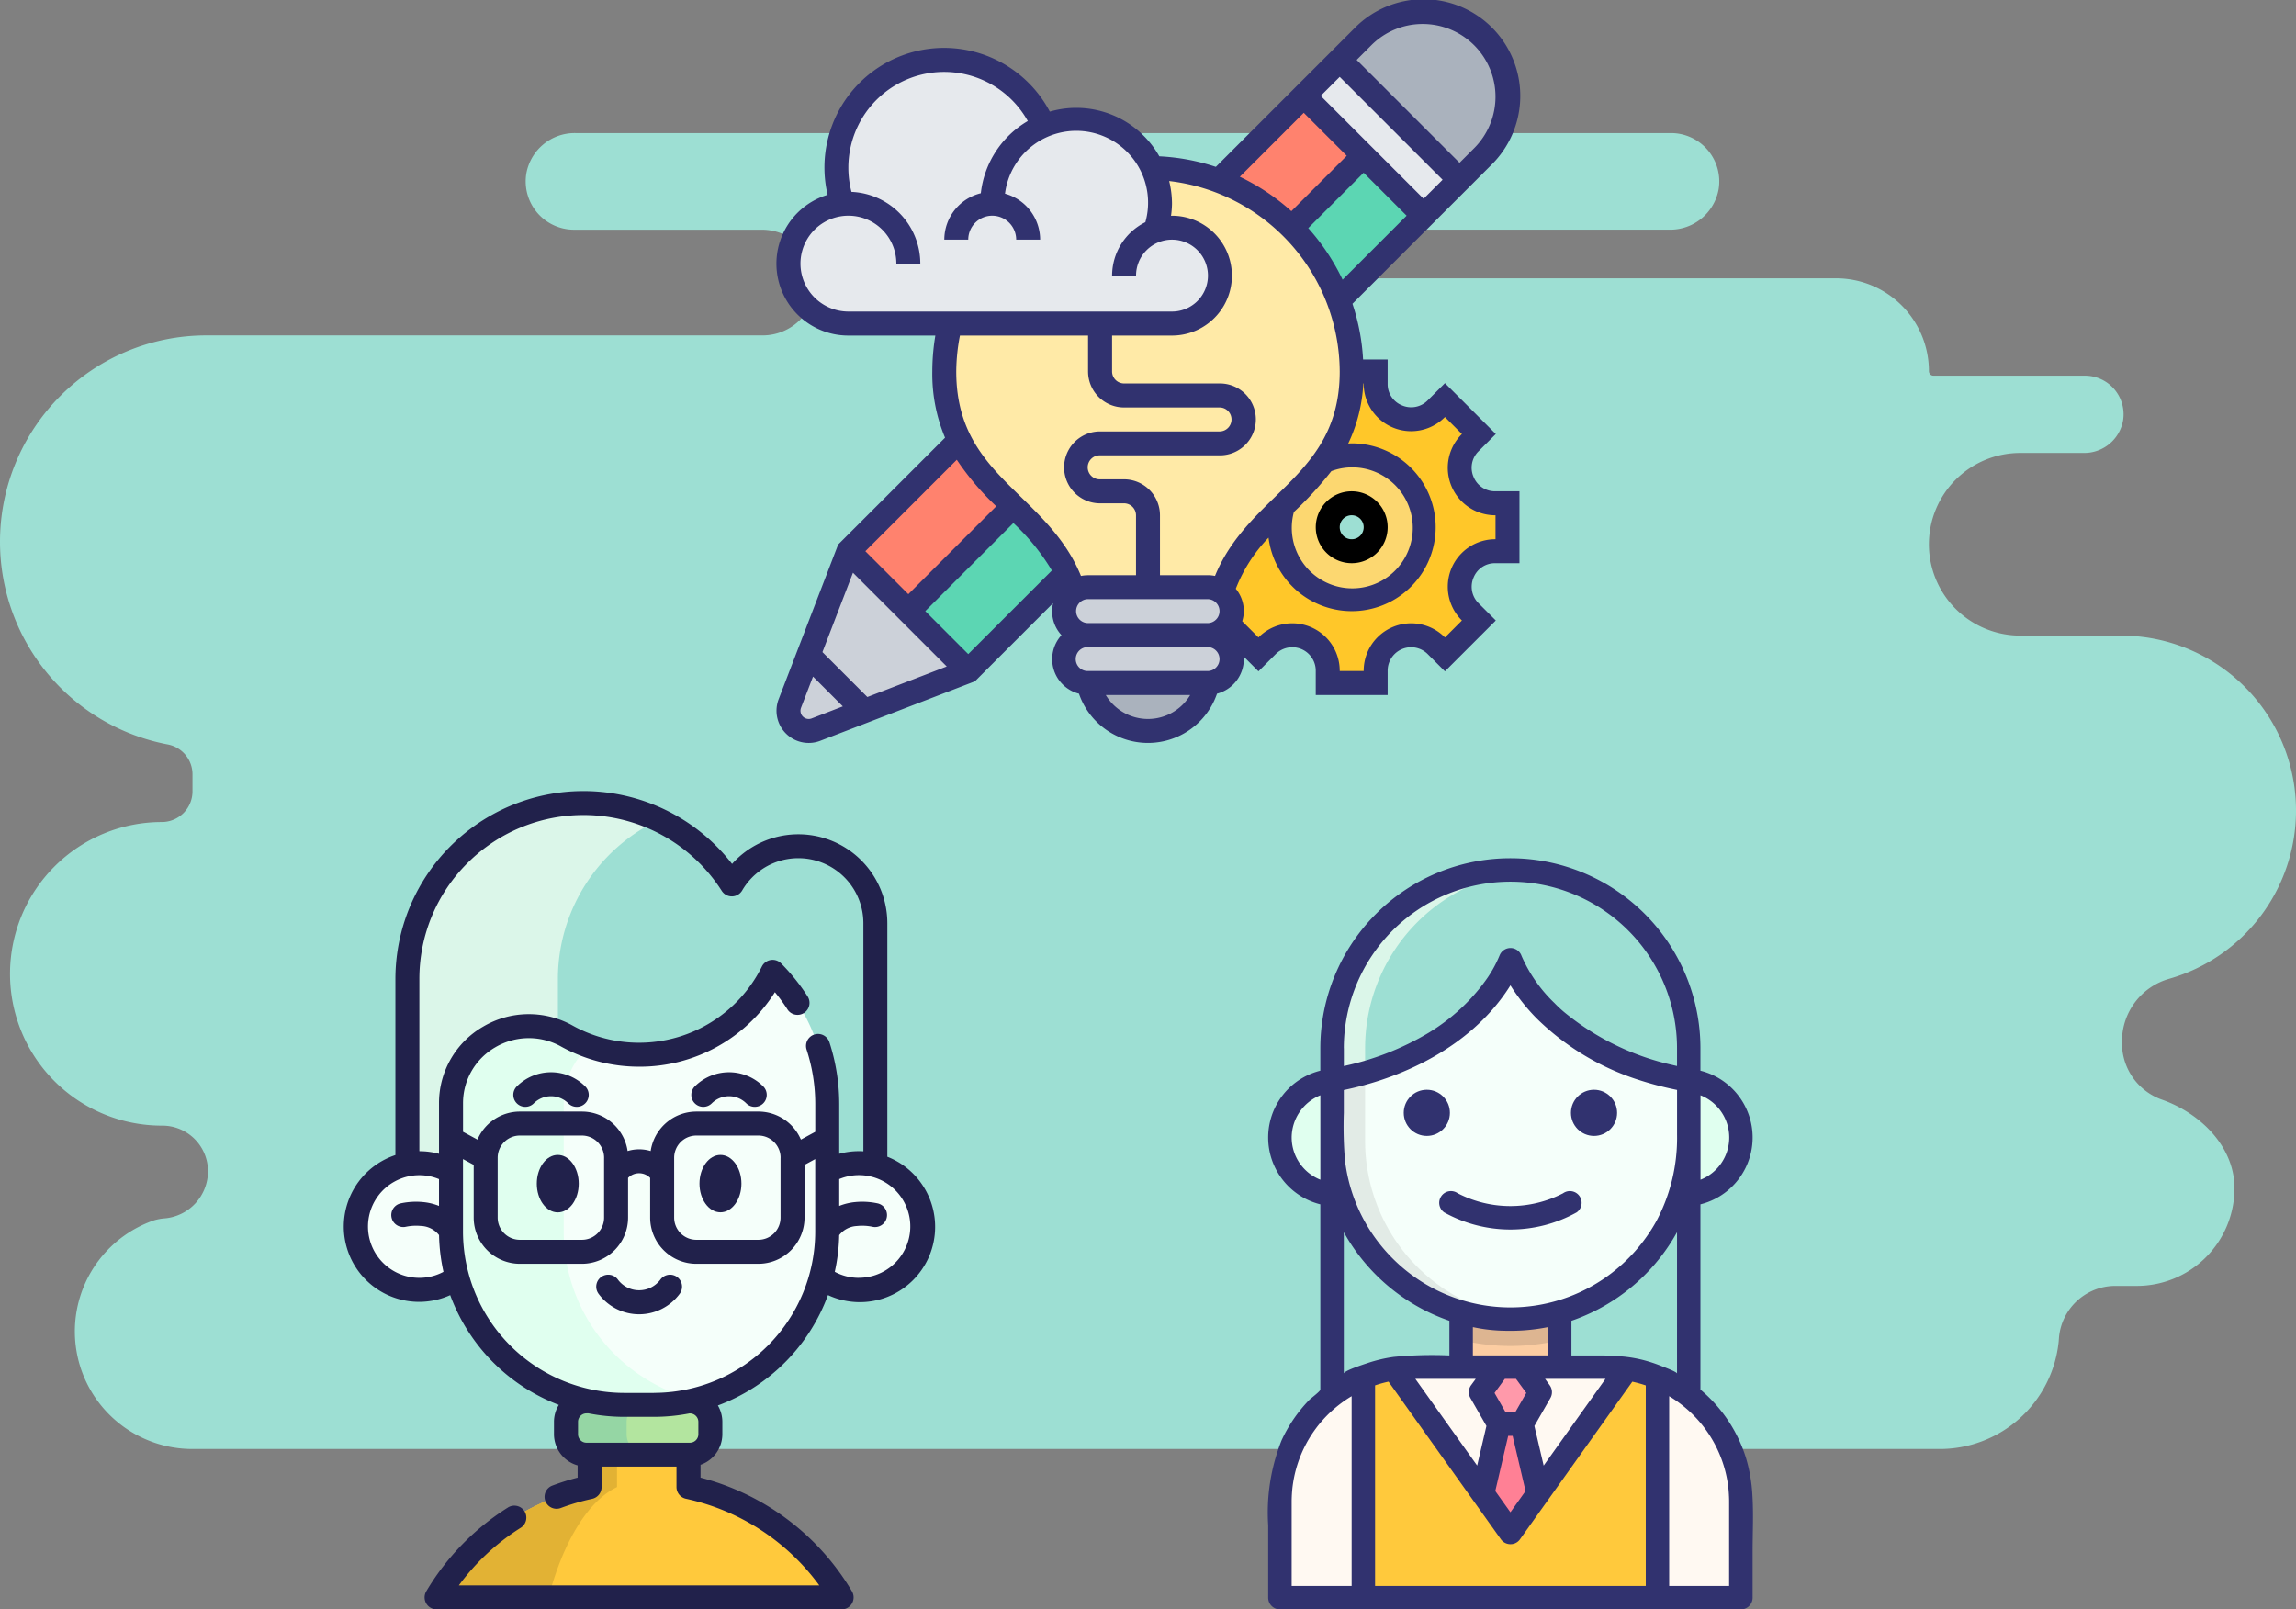 <svg xmlns="http://www.w3.org/2000/svg" width="208" height="145.806" viewBox="0 0 208 145.806">
  <rect x="0" y="0" width="208" height="145.806" fill="#808080" stroke="none"/>
  <g id="Grupo_55167" data-name="Grupo 55167" transform="translate(-242.066 -12403.926)">
    <path id="Trazado_100439" data-name="Trazado 100439" d="M200.951,78.027h-9.133a8.273,8.273,0,0,1-8.273-8.273h0a8.274,8.274,0,0,1,8.273-8.274h5.749A3.571,3.571,0,0,0,201.14,58.5a3.5,3.5,0,0,0-3.463-4.02H183.956a.414.414,0,0,1-.411-.42,8.406,8.406,0,0,0-8.406-8.4H125.61a2.258,2.258,0,0,1-2.241-1.748,2.206,2.206,0,0,1,2.158-2.66h34.525a4.453,4.453,0,0,0,4.442-3.658,4.378,4.378,0,0,0-4.318-5.093H60.924a4.453,4.453,0,0,0-4.442,3.657A4.379,4.379,0,0,0,60.8,41.255H77.754a4.875,4.875,0,0,1,4.862,4,4.793,4.793,0,0,1-4.728,5.576h-50.4A18.693,18.693,0,0,0,8.8,69.528h0A18.694,18.694,0,0,0,24.016,87.892a2.757,2.757,0,0,1,2.222,2.721v1.525a2.778,2.778,0,0,1-2.778,2.778h0A13.753,13.753,0,0,0,9.708,108.669h0A13.753,13.753,0,0,0,23.46,122.421h.049a4.134,4.134,0,0,1,4.133,4.133v.01a4.293,4.293,0,0,1-3.907,4.257,4.492,4.492,0,0,0-1.013.189,10.65,10.65,0,0,0,3.543,20.705H184.438a10.826,10.826,0,0,0,10.869-9.8c0-.049.008-.1.011-.148a5.128,5.128,0,0,1,5.1-4.827h1.96a8.848,8.848,0,0,0,8.849-8.849h0c0-3.685-2.971-6.733-6.527-8.009A5.425,5.425,0,0,1,201.035,115v-.256a5.884,5.884,0,0,1,4.307-5.635A15.856,15.856,0,0,0,216.8,93.876h0A15.849,15.849,0,0,0,200.951,78.027Z" transform="translate(233.266 12383.481)" fill="#9ddfd3"/>
    <g id="chico" transform="translate(273.23 12475.591)">
      <g id="Grupo_53406" data-name="Grupo 53406" transform="translate(1.086 1.086)">
        <path id="Trazado_99303" data-name="Trazado 99303" d="M166,399.595H129.31a21.329,21.329,0,0,1,13.866-10v-7.763h8.959V389.6A21.329,21.329,0,0,1,166,399.595Z" transform="translate(-122.007 -327.626)" fill="#ffc93c"/>
        <path id="Trazado_99304" data-name="Trazado 99304" d="M145.652,381.828v7.764c-2.64,1.261-4.872,4.965-6.206,10H129.31a21.327,21.327,0,0,1,13.866-10v-7.764Z" transform="translate(-122.007 -327.622)" fill="#e2b234"/>
        <path id="Trazado_99305" data-name="Trazado 99305" d="M221.495,386.657h-9.368a1.854,1.854,0,0,1-1.854-1.854v-1.118a1.854,1.854,0,0,1,1.854-1.854h9.368a1.854,1.854,0,0,1,1.853,1.854V384.8A1.854,1.854,0,0,1,221.495,386.657Z" transform="translate(-191.246 -327.626)" fill="#b3e59f"/>
        <path id="Trazado_99306" data-name="Trazado 99306" d="M217.617,386.654h-5.489a1.853,1.853,0,0,1-1.853-1.853v-1.118a1.854,1.854,0,0,1,1.853-1.855h5.489a1.855,1.855,0,0,0-1.853,1.855V384.8A1.853,1.853,0,0,0,217.617,386.654Z" transform="translate(-191.247 -327.622)" fill="#95d6a4"/>
        <path id="Trazado_99307" data-name="Trazado 99307" d="M153.434,44.947V18.387a6.975,6.975,0,0,0-13-3.518,15.949,15.949,0,0,0-29.395,8.58V44.821" transform="translate(-106.384 -7.499)" fill="#9ddfd3"/>
        <path id="Trazado_99308" data-name="Trazado 99308" d="M111.04,44.82V23.449A15.954,15.954,0,0,1,133.806,9.026a15.958,15.958,0,0,0-9.132,14.423V44.82Z" transform="translate(-106.383 -7.498)" fill="#dbf6e9"/>
        <g id="Grupo_53405" data-name="Grupo 53405" transform="translate(0 32.624)">
          <circle id="Elipse_6" data-name="Elipse 6" cx="5.736" cy="5.736" r="5.736" fill="#f5fffa"/>
          <circle id="Elipse_7" data-name="Elipse 7" cx="5.736" cy="5.736" r="5.736" transform="translate(39.825)" fill="#f5fffa"/>
        </g>
        <path id="Trazado_99309" data-name="Trazado 99309" d="M172.4,125.095V136.62a15.7,15.7,0,0,1-15.7,15.7h-2.676a15.7,15.7,0,0,1-15.7-15.7V125.095c0-.046,0-.094,0-.14a7.048,7.048,0,0,1,10.508-6.038,13.5,13.5,0,0,0,18.626-5.825A16.981,16.981,0,0,1,172.4,125.095Z" transform="translate(-129.716 -97.8)" fill="#f5fffa"/>
        <path id="Trazado_99310" data-name="Trazado 99310" d="M160.472,180.925a15.667,15.667,0,0,1-3.766.456H154.03a15.7,15.7,0,0,1-15.7-15.7V154.153c0-.046,0-.094,0-.14a7.048,7.048,0,0,1,10.508-6.038,13.3,13.3,0,0,0,2.011.906,6.864,6.864,0,0,0-2.311,5.132c0,.046,0,.094,0,.14v11.526A15.707,15.707,0,0,0,160.472,180.925Z" transform="translate(-129.719 -126.86)" fill="#e0ffef"/>
      </g>
      <g id="Grupo_53407" data-name="Grupo 53407" transform="translate(0)">
        <path id="Trazado_99311" data-name="Trazado 99311" d="M120.6,33.13V11.975A8.06,8.06,0,0,0,106.535,6.6a17.036,17.036,0,0,0-30.5,10.438V32.978A6.822,6.822,0,1,0,81,45.666a16.876,16.876,0,0,0,9.839,9.944,2.92,2.92,0,0,0-.438,1.536v1.118a2.943,2.943,0,0,0,2.142,2.827V62.2a21.963,21.963,0,0,0-2.29.72,1.086,1.086,0,1,0,.765,2.033,19.973,19.973,0,0,1,2.838-.831,1.086,1.086,0,0,0,.858-1.062V61.2h6.786v1.852a1.086,1.086,0,0,0,.859,1.062,20.255,20.255,0,0,1,12.077,7.851H81.783a20.383,20.383,0,0,1,5.588-5.21,1.086,1.086,0,1,0-1.155-1.839A22.558,22.558,0,0,0,78.832,72.5a1.086,1.086,0,0,0,.935,1.639h36.691a1.086,1.086,0,0,0,.935-1.639A22.459,22.459,0,0,0,103.679,62.2V61.038a2.942,2.942,0,0,0,1.975-2.774V57.147a2.92,2.92,0,0,0-.406-1.485,16.875,16.875,0,0,0,9.974-10A6.822,6.822,0,1,0,120.6,33.13ZM82.562,6.525A14.862,14.862,0,0,1,105.6,9.041,1.086,1.086,0,0,0,107.454,9a5.89,5.89,0,0,1,10.976,2.97V32.637c-.134-.008-.268-.013-.4-.013a6.835,6.835,0,0,0-1.787.238V28.381a18.127,18.127,0,0,0-.89-5.628,1.086,1.086,0,0,0-2.065.674,15.952,15.952,0,0,1,.784,4.955V30.87l-1.3.707a4.189,4.189,0,0,0-3.846-2.54H103.3a4.189,4.189,0,0,0-4.138,3.575,3.577,3.577,0,0,0-2.09,0,4.189,4.189,0,0,0-4.138-3.575h-5.62a4.188,4.188,0,0,0-3.846,2.54l-1.306-.708V28.381c0-.035,0-.072,0-.107,0-.008,0-.016,0-.025a5.837,5.837,0,0,1,2.923-5.036,5.989,5.989,0,0,1,5.974-.061,14.6,14.6,0,0,0,7.057,1.819,14.482,14.482,0,0,0,12.3-6.749,16.025,16.025,0,0,1,1.121,1.533,1.086,1.086,0,1,0,1.826-1.175,18.191,18.191,0,0,0-2.384-2.968,1.086,1.086,0,0,0-1.744.284,12.417,12.417,0,0,1-17.127,5.358,8.142,8.142,0,0,0-8.122.085,7.99,7.99,0,0,0-4,6.884c0,.053,0,.107,0,.16v4.481a6.845,6.845,0,0,0-1.779-.238V17.037A14.769,14.769,0,0,1,82.562,6.525ZM110.927,33.22v5.423a2.013,2.013,0,0,1-2.011,2.011H103.3a2.013,2.013,0,0,1-2.011-2.011V33.22a2.013,2.013,0,0,1,2.011-2.011h5.62a2.013,2.013,0,0,1,2.011,2.011Zm-15.986,0v5.423a2.013,2.013,0,0,1-2.011,2.011h-5.62A2.013,2.013,0,0,1,85.3,38.643V33.22a2.013,2.013,0,0,1,2.011-2.011h5.62a2.013,2.013,0,0,1,2.011,2.011ZM78.2,44.1a4.65,4.65,0,1,1,1.786-8.944v2.428a5.162,5.162,0,0,0-1.436-.347,6.59,6.59,0,0,0-2.06.121,1.086,1.086,0,1,0,.518,2.11,4.571,4.571,0,0,1,1.325-.07,2.192,2.192,0,0,1,1.657.831,16.751,16.751,0,0,0,.4,3.325A4.605,4.605,0,0,1,78.2,44.1Zm24.514,12.282a.769.769,0,0,1,.767.769v1.118a.768.768,0,0,1-.767.767H93.346a.768.768,0,0,1-.767-.767V57.146a.769.769,0,0,1,.767-.769h.186a16.8,16.8,0,0,0,3.244.316h2.676a16.812,16.812,0,0,0,3.243-.316Zm-3.263-1.857H96.776A14.633,14.633,0,0,1,82.159,39.906V33.34l.969.526v4.777a4.187,4.187,0,0,0,4.183,4.183h5.62a4.187,4.187,0,0,0,4.183-4.183v-3.6a1.4,1.4,0,0,1,2,0v3.6a4.187,4.187,0,0,0,4.183,4.183h5.62a4.187,4.187,0,0,0,4.183-4.183V33.866l.968-.525v6.565A14.632,14.632,0,0,1,99.452,54.521ZM118.026,44.1a4.612,4.612,0,0,1-2.186-.547,16.754,16.754,0,0,0,.4-3.321,2.169,2.169,0,0,1,1.607-.828,4.542,4.542,0,0,1,1.381.065,1.086,1.086,0,0,0,.514-2.111,6.585,6.585,0,0,0-2.06-.121,5.164,5.164,0,0,0-1.438.348V35.152a4.65,4.65,0,1,1,1.787,8.943Z" transform="translate(-71.379 0)" fill="#21214b"/>
        <ellipse id="Elipse_8" data-name="Elipse 8" cx="1.9" cy="2.603" rx="1.9" ry="2.603" transform="translate(17.465 32.964)" fill="#21214b"/>
        <path id="Trazado_99312" data-name="Trazado 99312" d="M295.672,227.64c-1.048,0-1.9,1.168-1.9,2.6s.852,2.6,1.9,2.6,1.9-1.168,1.9-2.6S296.72,227.64,295.672,227.64Z" transform="translate(-261.568 -194.676)" fill="#21214b"/>
        <path id="Trazado_99313" data-name="Trazado 99313" d="M177.611,177.2a1.086,1.086,0,1,0,1.536,1.536,2.212,2.212,0,0,1,3.125,0,1.086,1.086,0,1,0,1.536-1.536A4.387,4.387,0,0,0,177.611,177.2Z" transform="translate(-161.955 -150.444)" fill="#21214b"/>
        <path id="Trazado_99314" data-name="Trazado 99314" d="M288.973,177.2a1.086,1.086,0,1,0,1.536,1.536,2.212,2.212,0,0,1,3.125,0,1.086,1.086,0,1,0,1.536-1.536A4.387,4.387,0,0,0,288.973,177.2Z" transform="translate(-257.191 -150.444)" fill="#21214b"/>
        <path id="Trazado_99315" data-name="Trazado 99315" d="M236.5,302.786a1.086,1.086,0,0,0-1.519.229,2.4,2.4,0,0,1-3.853,0,1.086,1.086,0,1,0-1.748,1.29,4.567,4.567,0,0,0,7.348,0A1.086,1.086,0,0,0,236.5,302.786Z" transform="translate(-206.317 -258.759)" fill="#21214b"/>
      </g>
    </g>
    <g id="Grupo_55095" data-name="Grupo 55095" transform="translate(356.956 12481.676)">
      <rect id="Rectángulo_5082" data-name="Rectángulo 5082" width="32.31" height="28.204" transform="translate(5.803 23.067)" fill="#9ddfd3"/>
      <rect id="Rectángulo_5083" data-name="Rectángulo 5083" width="8.929" height="10.121" transform="translate(17.494 37.401)" fill="#fccda2"/>
      <path id="Trazado_100366" data-name="Trazado 100366" d="M222.412,285.034a19.014,19.014,0,0,0,8.929,0V278.38h-8.929v6.654Z" transform="translate(-204.918 -241.377)" fill="#333" opacity="0.15"/>
      <g id="Grupo_55068" data-name="Grupo 55068" transform="translate(1.079 20.121)">
        <path id="Trazado_100367" data-name="Trazado 100367" d="M104.094,151.37a5.18,5.18,0,0,0-5.18,5.18h0a5.18,5.18,0,0,0,5.18,5.18h2.377V151.37Z" transform="translate(-98.914 -151.37)" fill="#e0ffef"/>
        <path id="Trazado_100368" data-name="Trazado 100368" d="M358.6,151.37a5.18,5.18,0,0,1,5.18,5.18h0a5.18,5.18,0,0,1-5.18,5.18h-2.377V151.37Z" transform="translate(-322.023 -151.37)" fill="#e0ffef"/>
      </g>
      <path id="Trazado_100369" data-name="Trazado 100369" d="M134.465,67.4v8.381A16.155,16.155,0,0,0,150.62,91.934h0a16.155,16.155,0,0,0,16.155-16.155V67.4c0-4.461-8.077-9.525-16.155-9.525S134.465,62.936,134.465,67.4Z" transform="translate(-128.661 -50.18)" fill="#f5fffa"/>
      <path id="Trazado_100370" data-name="Trazado 100370" d="M137.439,75.779V67.4c0-4.187,7.115-8.9,14.668-9.468q-.742-.055-1.487-.056c-8.077,0-16.155,5.064-16.155,9.525v8.381a16.155,16.155,0,0,0,16.155,16.155h0c.5,0,1-.024,1.487-.069A16.155,16.155,0,0,1,137.439,75.779Z" transform="translate(-128.66 -50.18)" fill="#333" opacity="0.1"/>
      <path id="Trazado_100371" data-name="Trazado 100371" d="M150.62,7.993h0a16.155,16.155,0,0,0-16.155,16.155v2.9C147.634,24.7,150.62,16.129,150.62,16.129s2.986,8.572,16.155,10.923v-2.9A16.155,16.155,0,0,0,150.62,7.993Z" transform="translate(-128.661 -6.931)" fill="#9ddfd3"/>
      <path id="Trazado_100372" data-name="Trazado 100372" d="M137.44,24.146A16.156,16.156,0,0,1,152.107,8.06c-.49-.045-.986-.069-1.487-.069h0a16.155,16.155,0,0,0-16.155,16.155v2.9c1.056-.188,2.046-.418,2.975-.678V24.146Z" transform="translate(-128.661 -6.929)" fill="#dbf6e9"/>
      <path id="Trazado_100373" data-name="Trazado 100373" d="M128.5,346.863H111.1a12.18,12.18,0,0,0-12.18,12.18v8.708h41.76v-8.708A12.18,12.18,0,0,0,128.5,346.863Z" transform="translate(-97.836 -300.757)" fill="#ffc93c"/>
      <g id="Grupo_55069" data-name="Grupo 55069" transform="translate(1.079 46.106)">
        <path id="Trazado_100374" data-name="Trazado 100374" d="M106.472,353.713a12.182,12.182,0,0,0-7.557,11.27v8.708h7.557Z" transform="translate(-98.915 -352.803)" fill="#fff9f2"/>
        <path id="Trazado_100375" data-name="Trazado 100375" d="M356.228,353.713a12.182,12.182,0,0,1,7.557,11.27v8.708h-7.557Z" transform="translate(-322.025 -352.803)" fill="#fff9f2"/>
        <path id="Trazado_100376" data-name="Trazado 100376" d="M187.049,361.841l10.571-14.835a12.264,12.264,0,0,0-1.871-.143h-17.4a12.284,12.284,0,0,0-1.87.143Z" transform="translate(-166.168 -346.863)" fill="#fff9f2"/>
      </g>
      <path id="Trazado_100377" data-name="Trazado 100377" d="M239.411,346.863l1.659,2.266-1.659,2.9h-2.089l-1.659-2.9,1.659-2.266Z" transform="translate(-216.407 -300.757)" fill="#f9a"/>
      <path id="Trazado_100378" data-name="Trazado 100378" d="M242.111,392l-1.47-6.284h-2.089L237.082,392l2.515,3.53Z" transform="translate(-217.638 -334.445)" fill="#ff8095"/>
      <g id="Grupo_55070" data-name="Grupo 55070">
        <circle id="Elipse_1244" data-name="Elipse 1244" cx="2.091" cy="2.091" r="2.091" transform="translate(12.278 20.976)" fill="#31326f"/>
        <circle id="Elipse_1245" data-name="Elipse 1245" cx="2.091" cy="2.091" r="2.091" transform="translate(27.425 20.976)" fill="#31326f"/>
        <path id="Trazado_100379" data-name="Trazado 100379" d="M134.664,57.72a14.393,14.393,0,0,0-.608-3.479,13.231,13.231,0,0,0-4.1-6.1V31.356a6.24,6.24,0,0,0,0-12.108V17.217a17.217,17.217,0,1,0-34.434,0v2.031a6.241,6.241,0,0,0,0,12.108V48.141c0,.154-.863.788-1,.931a13.166,13.166,0,0,0-2.518,3.681,17.744,17.744,0,0,0-1.205,7.68v6.561a1.062,1.062,0,0,0,1.062,1.062h41.76a1.062,1.062,0,0,0,1.062-1.062V62.77C134.685,61.1,134.771,59.4,134.664,57.72Zm-4.7-32.12h0V21.476a4.114,4.114,0,0,1,0,7.651ZM97.65,17.217a15.092,15.092,0,1,1,30.185,0v1.608q-.2-.045-.4-.092a23.526,23.526,0,0,1-9.712-4.7,11.358,11.358,0,0,1-.992-.914,13.2,13.2,0,0,1-2.981-4.273,1.06,1.06,0,0,0-1.987-.044c-.006.014-.013.026-.018.04a11,11,0,0,1-1.428,2.471l-.005.007-.072.1a17.668,17.668,0,0,1-4.723,4.281l-.077.049-.142.087a25.208,25.208,0,0,1-7.643,2.99V17.217Zm0,5.85V21l.209-.045C103.4,19.773,109,16.939,112.3,12.19c.163-.235.311-.461.443-.673a17.508,17.508,0,0,0,2.381,3,23.239,23.239,0,0,0,9.207,5.555,30.993,30.993,0,0,0,3.3.877l.207.045V25.07a16.023,16.023,0,0,1-1.842,7.748,15.242,15.242,0,0,1-4.447,5.032,15.051,15.051,0,0,1-17.61,0,15.241,15.241,0,0,1-3.979-4.239,15.073,15.073,0,0,1-2.2-6.2A36.447,36.447,0,0,1,97.65,23.067Zm15.521,27.141h-.857l-1.01-1.765.933-1.275h1.011l.933,1.275Zm.942,7.121-1.371,1.924-1.371-1.924,1.169-5h.4Zm-.326-12.286H109.34V42.479a14.845,14.845,0,0,0,3.039.332,17.334,17.334,0,0,0,3.765-.332v2.564Zm-4.67,3.856,1.451,2.535-.839,3.588-5.6-7.855H109.6l-.422.576A1.062,1.062,0,0,0,109.117,48.9Zm7.186-1.155-.422-.576h5.473l-5.6,7.856-.84-3.589,1.451-2.535A1.063,1.063,0,0,0,116.3,47.745ZM92.925,25.3a4.15,4.15,0,0,1,2.6-3.825v1.59h0v6.059A4.123,4.123,0,0,1,92.925,25.3Zm5.433,40.631H92.925V58.286c0-.172.005-.342.013-.511q0-.056.006-.113c.009-.171.022-.341.039-.509v-.009c.018-.175.041-.349.067-.522l.007-.046a11.128,11.128,0,0,1,4.324-7.185l.034-.026q.2-.149.407-.289l.016-.011c.17-.115.344-.223.52-.328V65.932ZM97.65,46.686V33.879c.014.026.029.05.043.076a17.456,17.456,0,0,0,9.522,7.952v3.138a36.35,36.35,0,0,0-5.052.133,13.047,13.047,0,0,0-2.37.562C99.54,45.824,97.65,46.431,97.65,46.686ZM125,65.932H100.482V47.757a11.074,11.074,0,0,1,1.219-.338L111.878,61.7a1.062,1.062,0,0,0,.865.446h0c.031,0,.062,0,.092-.006l.035,0c.025,0,.049-.009.074-.013l.051-.009.035-.011c.029-.008.057-.016.085-.026l.006,0a1.061,1.061,0,0,0,.487-.376l10.177-14.282a10.982,10.982,0,0,1,1.218.338V65.932h0Zm-2.031-20.785a23.45,23.45,0,0,0-2.438-.1H118.27V41.906l.172-.061.14-.049a17.436,17.436,0,0,0,8.939-7.372l.07-.119q.105-.179.206-.36l.038-.067V46.686c0-.162-1.292-.628-1.463-.7a13.017,13.017,0,0,0-1.708-.553A12.247,12.247,0,0,0,122.972,45.146Zm9.589,20.785h-5.433V48.737c.176.105.349.213.519.328l.019.013q.205.139.4.287l.037.028a11.128,11.128,0,0,1,4.323,7.184l.007.047c.026.173.049.347.067.522v.009c.017.168.029.338.039.509,0,.037,0,.075.006.113.008.17.013.34.013.511v7.645Z" transform="translate(-90.8 0)" fill="#31326f"/>
        <path id="Trazado_100380" data-name="Trazado 100380" d="M207.554,227.312a1.062,1.062,0,0,0,.244,1.482,12.373,12.373,0,0,0,12.012,0,1.062,1.062,0,1,0-1.238-1.727,10.4,10.4,0,0,1-9.537,0A1.062,1.062,0,0,0,207.554,227.312Z" transform="translate(-191.862 -196.712)" fill="#31326f"/>
      </g>
    </g>
    <g id="el-pensamiento-de-diseno" transform="translate(312.412 12403.926)">
      <g id="Grupo_55110" data-name="Grupo 55110" transform="translate(1.086 1.086)">
        <g id="Grupo_55096" data-name="Grupo 55096" transform="translate(45.617 13.027)">
          <path id="Trazado_100440" data-name="Trazado 100440" d="M55.94,19.428,48.265,27.1a18.409,18.409,0,0,0-4.125-6.492l-.119-.119L50.512,14Z" transform="translate(-44.02 -14)" fill="#5cd6b3"/>
        </g>
        <g id="Grupo_55097" data-name="Grupo 55097" transform="translate(10.856 44.77)">
          <path id="Trazado_100441" data-name="Trazado 100441" d="M26.33,49.276l-8.9,8.9L12,52.75l9.51-9.51A21.351,21.351,0,0,1,26.33,49.276Z" transform="translate(-12 -43.24)" fill="#5cd6b3"/>
        </g>
        <g id="Grupo_55098" data-name="Grupo 55098" transform="translate(5.428 38.788)">
          <path id="Trazado_100442" data-name="Trazado 100442" d="M21.938,43.712l-9.51,9.51L7,47.793,17.063,37.73a18.4,18.4,0,0,0,3.561,4.69c.434.434.868.868,1.314,1.292Z" transform="translate(-7 -37.73)" fill="#ff826e"/>
        </g>
        <g id="Grupo_55099" data-name="Grupo 55099" transform="translate(39.005 7.599)">
          <path id="Trazado_100443" data-name="Trazado 100443" d="M51.033,14.428,44.541,20.92a18.3,18.3,0,0,0-6.611-4.245L45.605,9Z" transform="translate(-37.93 -9)" fill="#ff826e"/>
        </g>
        <g id="Grupo_55100" data-name="Grupo 55100" transform="translate(49.937 0)">
          <path id="Trazado_100444" data-name="Trazado 100444" d="M63.2,9.675A7.656,7.656,0,0,1,60.951,15.1l-2.1,2.1L48,6.342l2.1-2.1A7.675,7.675,0,0,1,63.2,9.675Z" transform="translate(-48 -2)" fill="#aab2bd"/>
        </g>
        <g id="Grupo_55101" data-name="Grupo 55101" transform="translate(0 48.852)">
          <path id="Trazado_100445" data-name="Trazado 100445" d="M18.284,57.856l-13.8,5.309a1.92,1.92,0,0,1-.651.119A1.839,1.839,0,0,1,2,61.449a1.92,1.92,0,0,1,.119-.651L7.428,47l5.428,5.428Z" transform="translate(-2 -47)" fill="#ccd1d9"/>
        </g>
        <g id="Grupo_55102" data-name="Grupo 55102" transform="translate(46.681 4.342)">
          <path id="Trazado_100446" data-name="Trazado 100446" d="M59.113,16.856l-3.257,3.257-5.428-5.428L45,9.257,48.257,6Z" transform="translate(-45 -6)" fill="#e6e9ed"/>
        </g>
        <g id="Grupo_55103" data-name="Grupo 55103" transform="translate(39.266 32.568)">
          <path id="Trazado_100447" data-name="Trazado 100447" d="M52.1,33.14a3.161,3.161,0,0,0,1.954,2.931c.011,0,.033.011.043.011a3.156,3.156,0,0,0,3.463-.673l.814-.814,3.072,3.072-.814.814a3.156,3.156,0,0,0-.673,3.463c0,.011.011.033.011.043A3.161,3.161,0,0,0,62.9,43.942h1.14v4.342H62.9a3.161,3.161,0,0,0-2.931,1.954c0,.011-.011.033-.011.043a3.156,3.156,0,0,0,.673,3.463l.814.814-3.072,3.072-.814-.814a3.156,3.156,0,0,0-3.463-.673c-.011,0-.033.011-.043.011A3.161,3.161,0,0,0,52.1,59.086v1.14H47.756v-1.14A3.161,3.161,0,0,0,45.8,56.154c-.011,0-.033-.011-.043-.011a3.156,3.156,0,0,0-3.463.673l-.814.814-2.747-2.747a2.148,2.148,0,0,0,.337-1.172,2.179,2.179,0,0,0-.9-1.759c1.053-3.387,3.289-5.591,5.537-7.773a6.716,6.716,0,0,0-.293,1.932A6.514,6.514,0,1,0,49.927,39.6a6.623,6.623,0,0,0-2.508.5A13.272,13.272,0,0,0,49.927,32H52.1Z" transform="translate(-38.17 -32)" fill="#ffc729"/>
        </g>
        <g id="Grupo_55104" data-name="Grupo 55104" transform="translate(44.509 40.167)">
          <path id="Trazado_100448" data-name="Trazado 100448" d="M49.514,39A6.514,6.514,0,1,1,43,45.514a6.715,6.715,0,0,1,.293-1.932V43.57A30.116,30.116,0,0,0,47.006,39.5a6.623,6.623,0,0,1,2.508-.5Zm2.171,6.514a2.171,2.171,0,1,0-2.171,2.171A2.178,2.178,0,0,0,51.685,45.514Z" transform="translate(-43 -39)" fill="#fcd770"/>
        </g>
        <g id="Grupo_55105" data-name="Grupo 55105" transform="translate(27.14 60.793)">
          <path id="Trazado_100449" data-name="Trazado 100449" d="M32.428,62.342a5.562,5.562,0,0,1-5.4-4.212L27,58H37.856l-.033.13a5.6,5.6,0,0,1-1.976,3.04A5.545,5.545,0,0,1,32.428,62.342Z" transform="translate(-27 -58)" fill="#aab2bd"/>
        </g>
        <g id="Grupo_55106" data-name="Grupo 55106" transform="translate(24.969 56.451)">
          <path id="Trazado_100450" data-name="Trazado 100450" d="M38.027,54A2.178,2.178,0,0,1,40.2,56.171a2.187,2.187,0,0,1-2.171,2.171H27.171A2.178,2.178,0,0,1,25,56.171,2.187,2.187,0,0,1,27.171,54Z" transform="translate(-25 -54)" fill="#ccd1d9"/>
        </g>
        <g id="Grupo_55107" data-name="Grupo 55107" transform="translate(24.969 52.109)">
          <path id="Trazado_100451" data-name="Trazado 100451" d="M40.2,52.171a2.148,2.148,0,0,1-.337,1.172,2.41,2.41,0,0,1-.3.358,2.123,2.123,0,0,1-1.531.641H27.171A2.178,2.178,0,0,1,25,52.171a2.123,2.123,0,0,1,.64-1.531,1.31,1.31,0,0,1,.261-.228A2.141,2.141,0,0,1,27.171,50H38.027a2.141,2.141,0,0,1,1.27.413,2.179,2.179,0,0,1,.9,1.759Z" transform="translate(-25 -50)" fill="#ccd1d9"/>
        </g>
        <g id="Grupo_55108" data-name="Grupo 55108" transform="translate(14.113 14.113)">
          <path id="Trazado_100452" data-name="Trazado 100452" d="M50.749,27.018a18.409,18.409,0,0,0-4.125-6.492l-.119-.119A18.5,18.5,0,0,0,33.813,15H33.8a7.43,7.43,0,0,1,.738,3.257,7.516,7.516,0,0,1-.4,2.432V20.7a4.251,4.251,0,0,1,1.487-.271,4.342,4.342,0,1,1,0,8.685H15.51A18.431,18.431,0,0,0,15,33.455a13.48,13.48,0,0,0,1.379,6.22,18.4,18.4,0,0,0,3.561,4.69c.434.434.868.868,1.314,1.292a21.351,21.351,0,0,1,4.82,6.036,10.463,10.463,0,0,1,.684,1.715A2.141,2.141,0,0,1,28.027,53H38.883a2.141,2.141,0,0,1,1.27.413c1.053-3.387,3.289-5.591,5.537-7.773v-.011A30.117,30.117,0,0,0,49.4,41.554a13.272,13.272,0,0,0,2.508-8.1,18.306,18.306,0,0,0-1.162-6.438Z" transform="translate(-15 -15)" fill="#ffeaa7"/>
        </g>
        <g id="Grupo_55109" data-name="Grupo 55109" transform="translate(0 4.342)">
          <path id="Trazado_100453" data-name="Trazado 100453" d="M25.123,12.014a7.6,7.6,0,0,1,9.792,3.756,7.43,7.43,0,0,1,.738,3.257,7.516,7.516,0,0,1-.4,2.432v.011a4.251,4.251,0,0,1,1.487-.271,4.342,4.342,0,1,1,0,8.685H7.428A5.424,5.424,0,0,1,6.907,19.06v-.011a9.631,9.631,0,0,1-.565-3.278,9.769,9.769,0,0,1,18.77-3.8Z" transform="translate(-2 -6)" fill="#e6e9ed"/>
        </g>
      </g>
      <g id="Grupo_55111" data-name="Grupo 55111" transform="translate(0 0)">
        <path id="Trazado_100454" data-name="Trazado 100454" d="M49.257,48.514A3.257,3.257,0,1,0,46,45.257,3.261,3.261,0,0,0,49.257,48.514Zm0-4.342a1.086,1.086,0,1,1-1.086,1.086A1.087,1.087,0,0,1,49.257,44.171Z" transform="translate(2.852 2.509)"/>
        <path id="Trazado_100455" data-name="Trazado 100455" d="M64.138,44.183a2.083,2.083,0,0,1,.444-2.283l1.58-1.581-4.607-4.607-1.582,1.581a2.1,2.1,0,0,1-2.324.426A2.069,2.069,0,0,1,56.365,35.8V33.568H54.139a19.232,19.232,0,0,0-.962-5.047L65.739,15.958A8.762,8.762,0,1,0,53.35,3.566L40.8,16.117a19.285,19.285,0,0,0-5.121-.956,8.639,8.639,0,0,0-9.921-4.05A10.835,10.835,0,0,0,5.63,18.65,6.513,6.513,0,0,0,7.514,31.4h7.875a19.684,19.684,0,0,0-.276,3.257,14.905,14.905,0,0,0,1.155,5.995L6.583,50.334,1.194,64.344A2.889,2.889,0,0,0,1,65.39a2.917,2.917,0,0,0,3.964,2.723l14.011-5.389,7.081-7.082a3.173,3.173,0,0,0,.76,2.9A3.229,3.229,0,0,0,28.4,63.845a6.613,6.613,0,0,0,12.506,0,3.252,3.252,0,0,0,2.432-3.137c0-.081-.018-.157-.024-.237l1.348,1.348,1.582-1.581a2.126,2.126,0,0,1,3.607,1.495v2.231h6.514V61.734a2.127,2.127,0,0,1,3.609-1.495l1.581,1.581,4.607-4.607-1.58-1.581a2.1,2.1,0,0,1-.427-2.324,2.072,2.072,0,0,1,1.92-1.284h2.231V45.509H66.076a2.089,2.089,0,0,1-1.938-1.327Zm-16.267,3.2a32.4,32.4,0,0,0,3.395-3.7,5.364,5.364,0,0,1,1.842-.342,5.481,5.481,0,1,1-5.237,4.045Zm1.3-25.716,5.019-5.02,3.893,3.893-5.8,5.8A19.7,19.7,0,0,0,49.175,21.668ZM50.3,9.685l1.722-1.722,9.321,9.321-1.722,1.722Zm9.244-6.514a6.591,6.591,0,0,1,4.66,11.251l-1.327,1.327L53.558,6.428,54.885,5.1A6.551,6.551,0,0,1,59.545,3.171ZM48.766,11.22l3.893,3.893-5.017,5.017a19.679,19.679,0,0,0-4.669-3.117Zm3.257,23.434c0,5.648-2.844,8.423-5.856,11.36-2.073,2.022-4.2,4.113-5.443,7.161a3.21,3.21,0,0,0-.643-.065H35.739V47.681a3.261,3.261,0,0,0-3.257-3.257H30.311a1.086,1.086,0,1,1,0-2.171H41.167a3.257,3.257,0,0,0,0-6.514H32.482A1.087,1.087,0,0,1,31.4,34.653V31.4h5.428a5.428,5.428,0,0,0,0-10.856c-.03,0-.059.009-.089.009a8.548,8.548,0,0,0,.089-1.094,8.7,8.7,0,0,0-.256-2.058A17.462,17.462,0,0,1,52.023,34.653ZM28.14,56.365a1.087,1.087,0,0,1,1.086-1.086H40.081a1.086,1.086,0,0,1,0,2.171H29.225A1.087,1.087,0,0,1,28.14,56.365Zm-13.663,0,7.98-7.98a19.706,19.706,0,0,1,3.489,4.3L18.37,60.258ZM3.171,24.883a4.342,4.342,0,1,1,8.685,0h2.171a6.516,6.516,0,0,0-6.236-6.5,8.676,8.676,0,0,1,15.972-6.418,8.692,8.692,0,0,0-4.254,6.541A4.342,4.342,0,0,0,16.2,22.712H18.37a2.171,2.171,0,1,1,4.342,0h2.171A4.336,4.336,0,0,0,21.7,18.545,6.506,6.506,0,1,1,34.415,21.13,5.417,5.417,0,0,0,31.4,25.969h2.171a3.257,3.257,0,1,1,3.257,3.257H7.514A4.347,4.347,0,0,1,3.171,24.883ZM29.225,31.4v3.257a3.261,3.261,0,0,0,3.257,3.257h8.685a1.086,1.086,0,0,1,0,2.171H30.311a3.257,3.257,0,1,0,0,6.514h2.171a1.087,1.087,0,0,1,1.086,1.086v5.428H29.225a3.209,3.209,0,0,0-.643.065c-1.24-3.047-3.37-5.138-5.443-7.161-3.011-2.937-5.856-5.711-5.856-11.36a17.5,17.5,0,0,1,.334-3.257ZM20.907,46.865,12.942,54.83,9.049,50.937l8.283-8.283a24.42,24.42,0,0,0,3.575,4.211ZM7.927,52.886l8.494,8.494L9.23,64.146,5.161,60.077Zm-3.742,13.2a.747.747,0,0,1-.965-.963l1.088-2.829,2.7,2.7Zm30.468.05a4.46,4.46,0,0,1-3.826-2.171h7.651a4.46,4.46,0,0,1-3.826,2.171Zm5.428-4.342H29.225a1.086,1.086,0,1,1,0-2.171H40.081a1.086,1.086,0,0,1,0,2.171ZM66.136,49.852h-.06a4.3,4.3,0,0,0-3.03,7.315l.046.046-1.537,1.537-.046-.046a4.3,4.3,0,0,0-7.315,3.03v.06H52.023v-.06a4.3,4.3,0,0,0-7.316-3.03l-.046.046-1.471-1.471a3.182,3.182,0,0,0,.148-.913,3.225,3.225,0,0,0-.73-2.029,14,14,0,0,1,2.966-4.627,7.6,7.6,0,1,0,7.534-8.543c-.106,0-.21.011-.315.015a14.243,14.243,0,0,0,1.367-5.443h.034v.06a4.3,4.3,0,0,0,7.315,3.03l.046-.046,1.537,1.537-.046.046a4.3,4.3,0,0,0,3.03,7.315h.06Z" transform="translate(-1 -1)" fill="#31326f"/>
      </g>
    </g>
  </g>
</svg>
